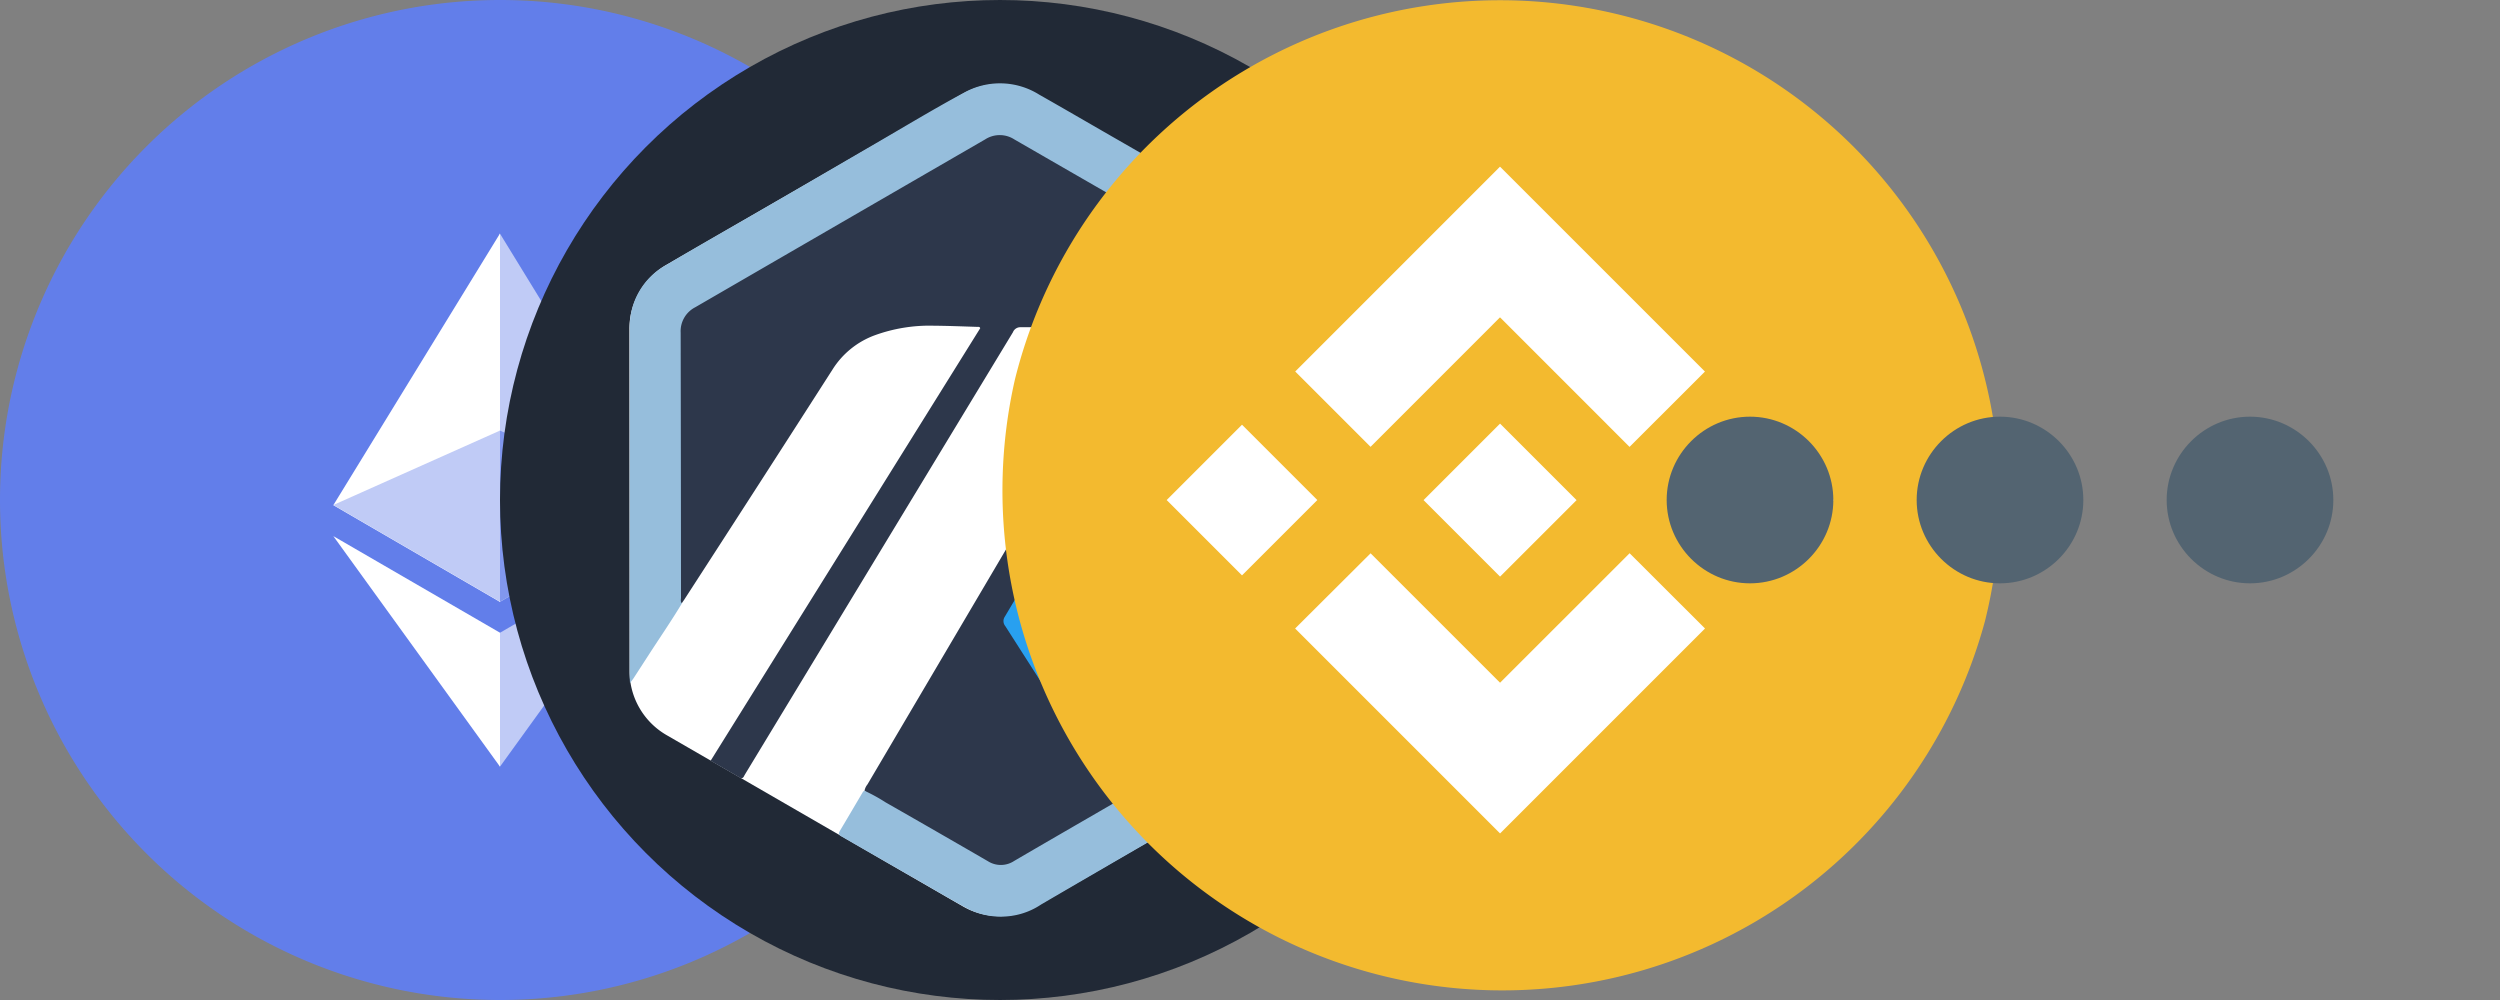 <svg xmlns="http://www.w3.org/2000/svg" width="45" height="18">
    <rect width="100%" height="100%" fill="#808080" stroke="none"/>
    <path fill="#627EEA" d="M9 18A9 9 0 1 0 9 0a9 9 0 0 0 0 18Z"/>
    <path fill="#C0CBF6" d="m8.998 4.203-.065.219v6.348l.065.065 3-1.742-3-4.89Z"/>
    <path fill="#fff" d="m9 4.203-3 4.89 3 1.742V4.203Z"/>
    <path fill="#C0CBF6" d="m8.999 11.39-.037.044v2.261l.037.106L12 9.648 8.999 11.39Z"/>
    <path fill="#fff" d="M9 13.801v-2.412L6 9.65l3 4.15Z"/>
    <path fill="#8197EE" d="m8.999 10.831 2.999-1.742-3-1.339v3.081Z"/>
    <path fill="#C0CBF6" d="m6 9.09 3 1.741V7.75L6 9.09Z"/>
    <circle cx="18" cy="9" r="9" fill="#212936"/>
    <path fill="#fff" d="m17.32 1.693-5.325 3.075a1.33 1.33 0 0 0-.666 1.154l.003 6.157a1.332 1.332 0 0 0 .665 1.152l5.331 3.081a1.33 1.33 0 0 0 1.331 0l5.325-3.074a1.332 1.332 0 0 0 .665-1.153l-.003-6.158a1.331 1.331 0 0 0-.665-1.151l-5.33-3.082a1.331 1.331 0 0 0-1.332 0v-.001Z"/>
    <path fill="#2D374B" d="M15.562 14.23a.25.25 0 0 1 .052-.11l4.78-8.107.06-.11c-.013-.024-.03-.019-.043-.019-.68.003-1.361.007-2.042.006a.142.142 0 0 0-.136.09 73210.03 73210.03 0 0 1-4.814 7.944c-.01.017-.02.033-.028.05-.02.036-.042.042-.08.02-.17-.1-.341-.197-.52-.3l4.853-7.786c-.01-.031-.032-.023-.048-.024-.26-.008-.52-.019-.78-.021a2.885 2.885 0 0 0-1.073.173 1.514 1.514 0 0 0-.756.613c-.886 1.383-1.777 2.765-2.67 4.144l-.044.064c-.05 0-.043-.042-.048-.071a.878.878 0 0 1-.003-.134c0-1.525.005-3.05-.005-4.576a.658.658 0 0 1 .377-.635c1.173-.669 2.338-1.351 3.507-2.027.522-.301 1.045-.6 1.563-.907a.591.591 0 0 1 .659 0c.952.558 1.913 1.104 2.87 1.656l2.168 1.245.154.09a.501.501 0 0 1 .265.47c.002 1.66.002 3.319 0 4.978a.322.322 0 0 1-.013.12c-.057.056-.078-.006-.099-.035-.086-.122-.163-.249-.243-.374a852.258 852.258 0 0 0-1.928-3.004c-.216-.338-.436-.674-.65-1.014-.05-.079-.06-.08-.11.005l-.969 1.642a.167.167 0 0 0 .02.195l.797 1.29 1.361 2.201c.184.298.367.595.552.892.034.04.053.09.054.143-.037.073-.113.094-.177.127-.105.075-.22.136-.343.178-.066-.016-.089-.075-.12-.124-.421-.657-.837-1.318-1.256-1.976-.43-.677-.858-1.357-1.29-2.033-.056-.087-.065-.088-.117 0-.376.632-.747 1.268-1.124 1.9a.17.17 0 0 0 .01.197c.507.782 1.003 1.572 1.505 2.358.14.22.282.438.42.659.026.043.063.085.039.143a2.382 2.382 0 0 1-.425.264l-1.409.818a.465.465 0 0 1-.504 0c-.692-.4-1.385-.798-2.08-1.195a.27.27 0 0 1-.12-.093Z"/>
    <path fill="#96BEDC" d="m23.747 11.086.003-.123c0-1.655 0-3.31.002-4.965a.515.515 0 0 0-.282-.491c-1.738-.997-3.476-1.996-5.211-2.997a.484.484 0 0 0-.526-.001 8046.273 8046.273 0 0 0-5.221 3.023.484.484 0 0 0-.26.457c.003 1.588.005 3.177.006 4.765 0 .036-.014.075.017.106-.184.306-.386.6-.58.899l-.29.448c-.016.024-.034.046-.065.089-.003-.05-.005-.078-.005-.105l.001-6.285a1.266 1.266 0 0 1 .662-1.14c.674-.4 1.357-.785 2.035-1.179.573-.331 1.143-.665 1.715-.997.534-.31 1.062-.63 1.605-.922a1.328 1.328 0 0 1 1.352.035c.436.247.87.5 1.305.75a2409.512 2409.512 0 0 1 2.357 1.356l1.122.644c.165.094.329.189.492.285a1.38 1.38 0 0 1 .683.983c.008.059.01.118.007.178v6.183a1.327 1.327 0 0 1-.477 1.028 1.595 1.595 0 0 1-.275.169 1178.83 1178.83 0 0 1-3.464 2.004c-.572.332-1.144.664-1.715.998a1.275 1.275 0 0 1-.47.194c-.28.055-.57.018-.827-.105-.285-.152-.562-.318-.843-.479a578.863 578.863 0 0 1-1.45-.833c-.04-.022-.066-.045-.036-.096.141-.236.28-.473.42-.71.005-.008.018-.012.027-.019.13.061.257.13.379.209.615.351 1.23.705 1.843 1.06a.434.434 0 0 0 .472-.005c.583-.341 1.168-.678 1.753-1.017.029-.017.058-.032.088-.048a.482.482 0 0 1 .212-.155c.528-.302 1.052-.61 1.58-.912.044-.026.083-.064.14-.058l.518-.3c.032-.066.099-.087.155-.12.26-.15.518-.304.78-.45a.445.445 0 0 0 .238-.421c.003-.263 0-.527.001-.79a.194.194 0 0 1 .027-.14Z"/>
    <path fill="#28A0F0" d="M23.747 11.085c.002.327.009.654.002.98a.415.415 0 0 1-.217.376c-.33.186-.652.383-.985.565-.132-.241-.284-.47-.428-.705-.75-1.215-1.5-2.43-2.252-3.643-.045-.073-.086-.149-.137-.217a.11.11 0 0 1 0-.14c.18-.3.356-.602.534-.904l.492-.835a.093.093 0 0 1 .044-.046l.258.398 1.555 2.422 1.054 1.643c.02.04.047.076.08.106ZM22.03 13.31c-.213.141-.44.26-.661.39-.4.236-.802.467-1.204.7l-.068.037a.19.19 0 0 0-.046-.1l-1.072-1.685-.883-1.381a.143.143 0 0 1-.008-.173c.395-.664.788-1.33 1.18-1.997.009-.016.016-.034.04-.039.031.008.04.04.054.064l2.135 3.362.454.716c.02.04.046.076.08.107Z"/>
    <path fill="#F3BA2F" d="M35.73 11.178a8.999 8.999 0 0 1-17.46-4.353 8.997 8.997 0 1 1 17.46 4.353Z"/>
    <path fill="#fff" fill-rule="evenodd" d="m27 5.712-2.33 2.331-1.356-1.356L27 3l3.689 3.688-1.357 1.356L27 5.712Zm-4.644 1.933L21 9.001l1.356 1.356 1.356-1.356-1.356-1.356Zm2.314 2.314 2.331 2.33 2.332-2.331 1.357 1.355-.001.001-3.688 3.688-3.687-3.687-.002-.002L24.67 9.96Zm6.975-2.314L30.29 9.001l1.356 1.356 1.357-1.356-1.357-1.356Z" clip-rule="evenodd"/>
    <path fill="#fff" d="m28.377 9.001-1.376-1.376-1.017 1.017-.117.117-.24.24-.002.003.001.002 1.375 1.375 1.377-1.376v-.001h-.001"/>
    <path fill="#536471" d="M31.5 7.5c-.825 0-1.5.675-1.5 1.5s.675 1.5 1.5 1.5S33 9.825 33 9s-.675-1.5-1.5-1.5Zm9 0c-.825 0-1.5.675-1.5 1.5s.675 1.5 1.5 1.5S42 9.825 42 9s-.675-1.5-1.5-1.5Zm-4.5 0c-.825 0-1.5.675-1.5 1.5s.675 1.5 1.5 1.5 1.5-.675 1.5-1.5-.675-1.5-1.5-1.5Z"/>
</svg>
